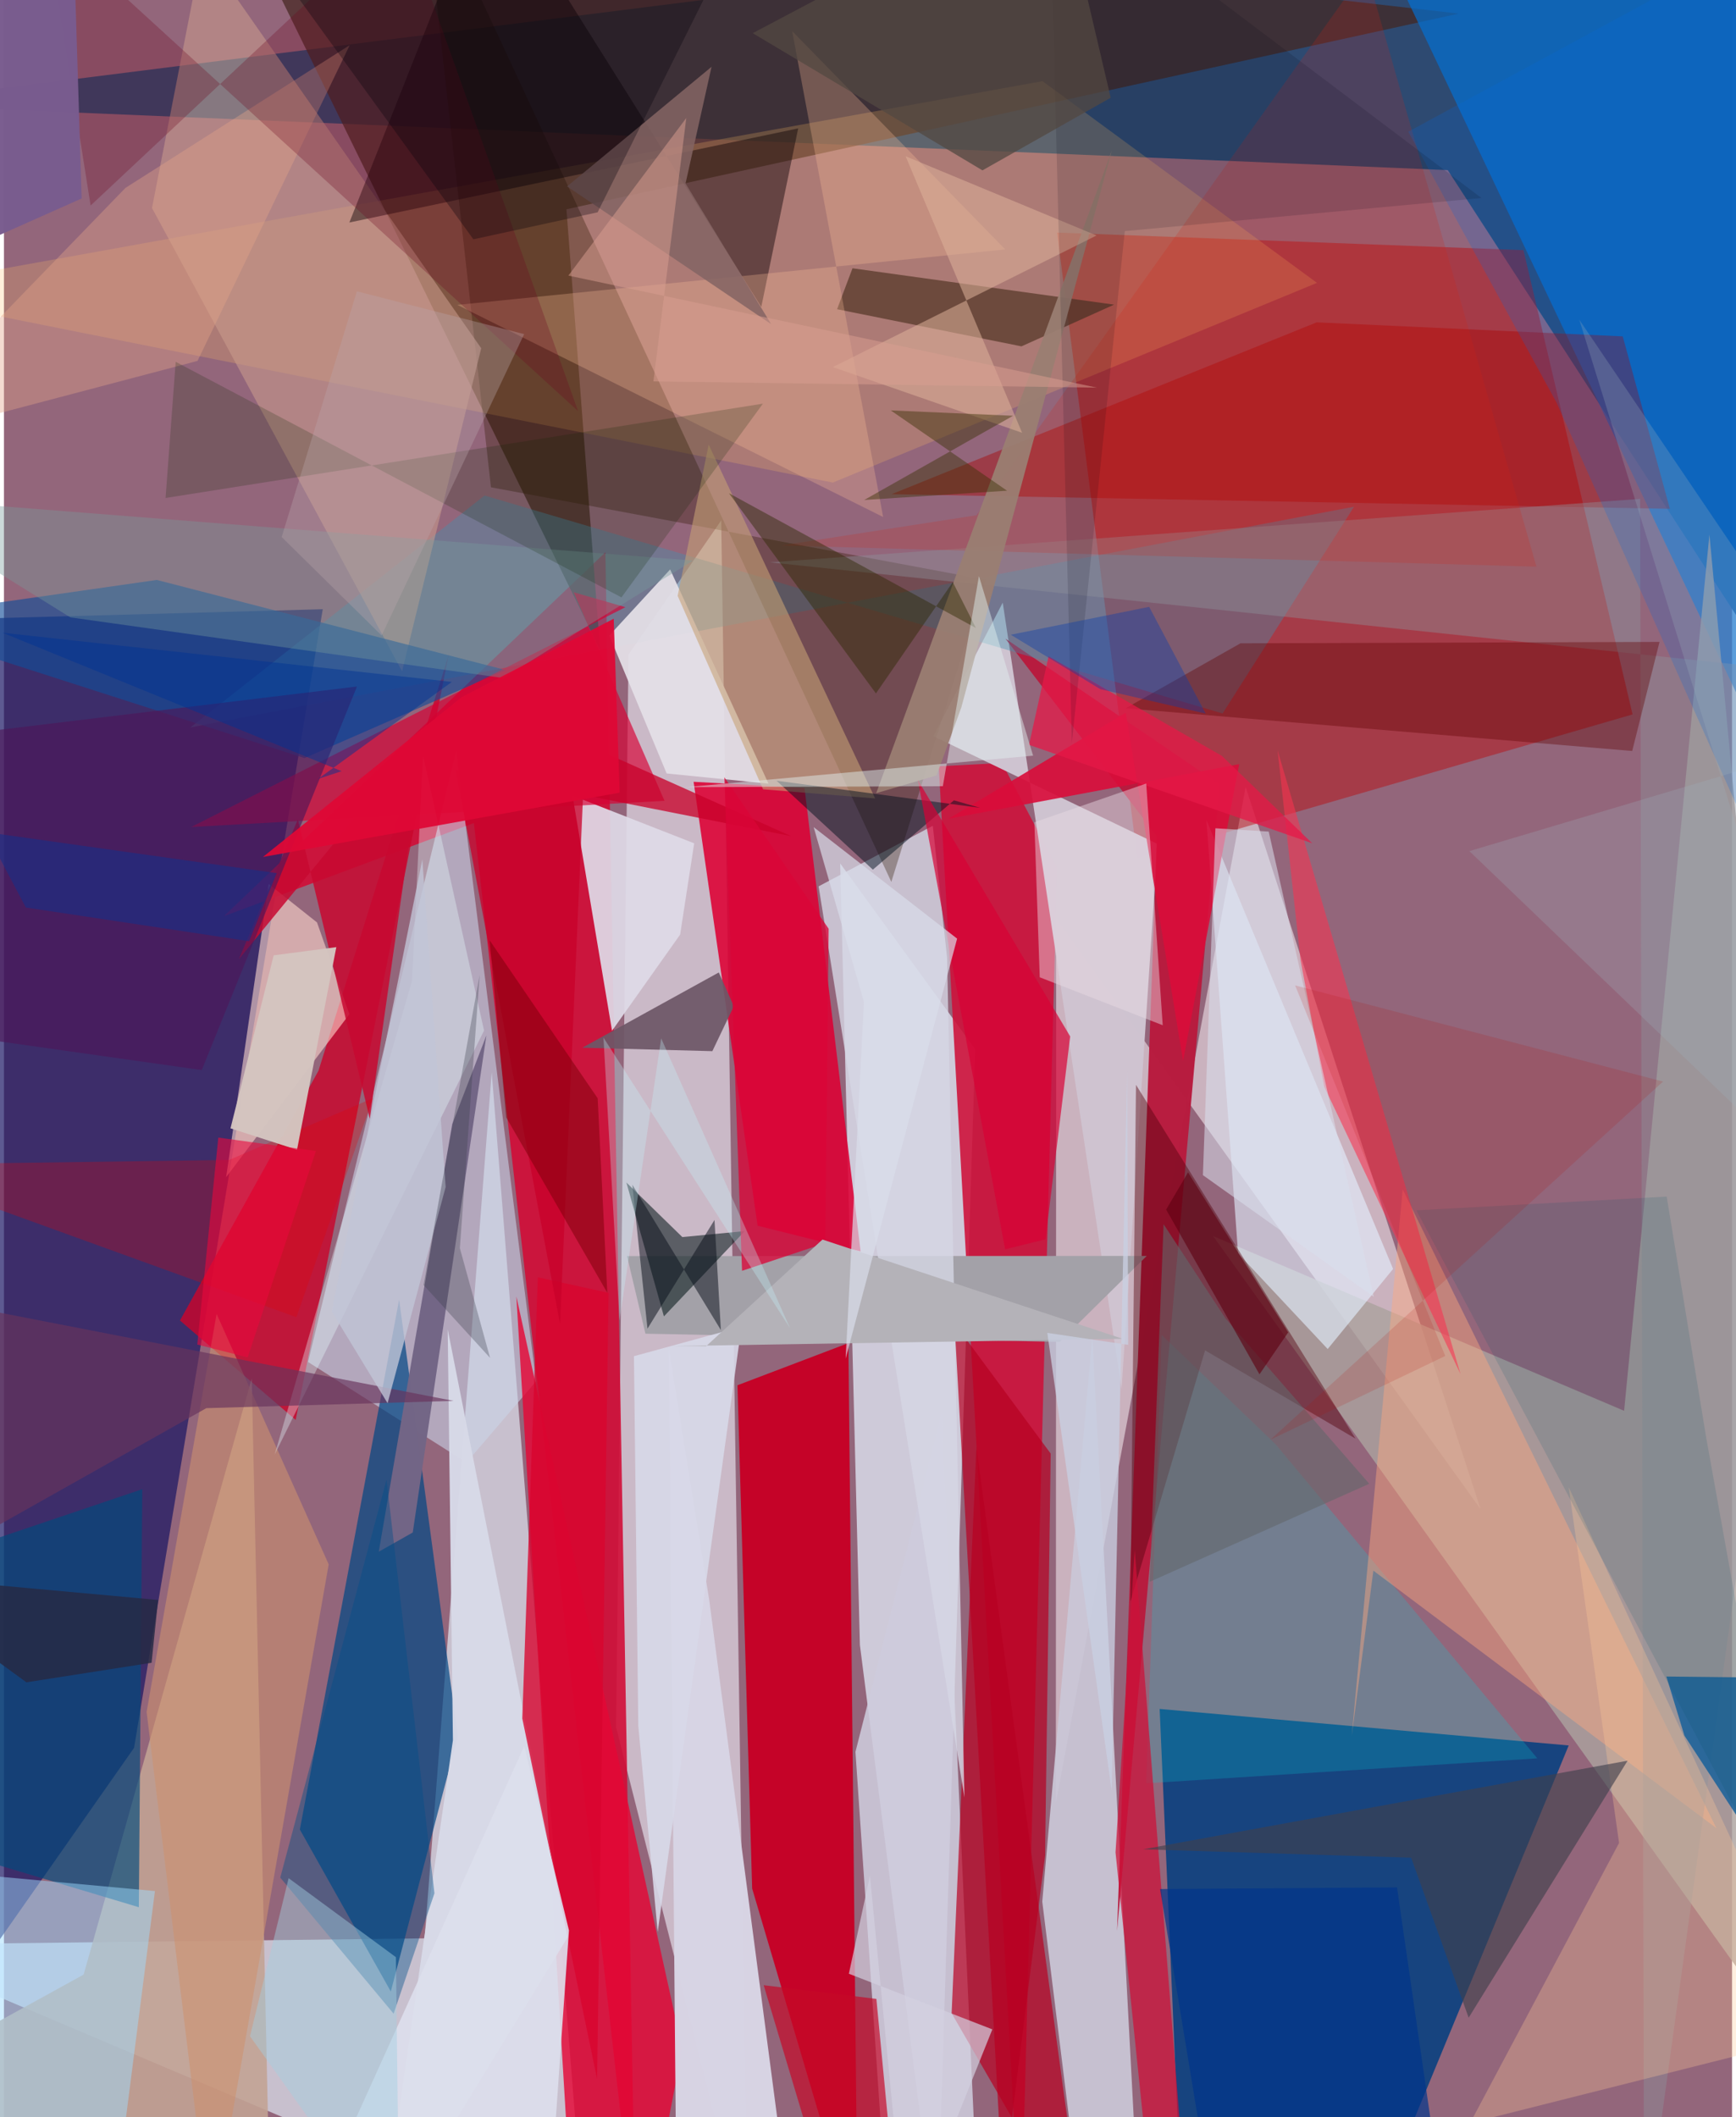 <svg xmlns="http://www.w3.org/2000/svg" width="228" height="278" viewBox="0 0 836 1024"><path fill="#93667b" d="M0 0h836v1024H0z"/><path fill="#284970" fill-opacity=".937" d="M698.46 82.273L-62 50.386 830.12-62l60.628 440.94z"/><path fill="#e3eef8" fill-opacity=".659" d="M-62 940.646l265.483-3.13 32.474-418.923L281.237 1086z"/><path fill="#1a1663" fill-opacity=".706" d="M154.222 294.653l-91.27 550.7L-62 1023.647V300.574z"/><path fill="#e1eaf7" fill-opacity=".761" d="M451.275 1086l-37.193-290.334-9.538-378.073 65.33 89.884z"/><path fill="#0b417f" fill-opacity=".914" d="M677.256 1036.953l79.72-192.734-197.883-17.663L570.433 1086z"/><path fill="#d9cfdb" fill-opacity=".788" d="M296.148 835.402l5.985-518.834 44.853-64.825L359.69 1086z"/><path fill="#fffaff" fill-opacity=".51" d="M509.051 444.019L714.35 729.934 600.703 380.666l-91.828 491.447z"/><path fill="#d20c35" fill-opacity=".89" d="M106.371 443.14l184.584-176.002L305.513 1086l-78.178-687.927z"/><path fill="#c70126" fill-opacity=".965" d="M361.96 913.423l-7.115-243.425 53.668-20.394 4.51 436.396z"/><path fill="#ba0b0f" fill-opacity=".471" d="M509.46 112.487l38.837 302.608 239.579-69.56-52.78-224.544z"/><path fill="#44261e" fill-opacity=".702" d="M104.126-62L703.763 6.581l-431.646 94.642 16.298 213.066z"/><path fill="#cd113a" fill-opacity=".89" d="M482.814 369.02l-30.581 1.596L491.975 1086l17.476-666.481z"/><path fill="#dd0135" fill-opacity=".882" d="M387.288 381.067l27.13 224.212-49.83-12.456-30.955-214.69z"/><path fill="#0071d7" fill-opacity=".655" d="M637.142-62L898 .39v461.002L649.501-62z"/><path fill="#c9d4e7" fill-opacity=".596" d="M223.766 707.385l33.681-39.302-38.65-304.954-71.692 295.613z"/><path fill="#004684" fill-opacity=".698" d="M187.14 963.216l32.417-123.419-28.382-211.217-48.03 256.286z"/><path fill="#aca29e" fill-opacity=".816" d="M584.968 597.855L898 1034.98l-72.944-776.388-41.275 423.758z"/><path fill="#cec3d0" fill-opacity=".992" d="M483.178 291.466l57.493 380.29 17.42-263.54-108.462-52.138z"/><path fill="#cbc7d7" fill-opacity=".922" d="M526.507 646.35l-24.204 273.391 18.917 152.888L549.825 1086z"/><path fill="#b81b3e" fill-opacity=".984" d="M588.066 379.319l-103.558-70.416 73.297 95.534-19.317 529.448z"/><path fill="#e50735" fill-opacity=".816" d="M328.153 990.982L309.757 1086h-34.162l-27.712-458.942z"/><path fill="#c9062b" fill-opacity=".816" d="M141.13 686.766L85.149 638.68l66.994-120.773L215.22 316.47z"/><path fill="#a3a1a8" d="M510.754 649l-200.427-3.939-8.908-37.533 251.433-.079z"/><path fill="#c2a394" fill-opacity=".886" d="M38.54 955.05l81.333-288.296L129.066 1086-62 1010.368z"/><path fill="#ffc161" fill-opacity=".227" d="M635.197 136.813l-234.215 96.59L-62 141.042 502.41 39.247z"/><path fill="#dfdbe8" fill-opacity=".918" d="M333.915 407.883l-6.796 44.149-32.948 46.507-19.096-113.7z"/><path fill="#4091af" fill-opacity=".384" d="M90.197 351.834L232.51 239.672l357.025 105.421L653.13 245.08z"/><path fill="#cecbdc" fill-opacity=".875" d="M411.93 847.315l41.718-164.002L471.924 1086l-46.398-38.847z"/><path fill="#d7d4e4" fill-opacity=".988" d="M325.511 1086l-3.856-433.647 19.541 121.565L382.19 1086z"/><path fill="#ffd9ce" fill-opacity=".588" d="M107.487 569.344l20.6-141.753 23.364 18.563 15.66 44.377z"/><path fill="#ab0002" fill-opacity=".412" d="M783.116 162.702l22.813 83.406-376.505-7.089 205.618-83.117z"/><path fill="#b90021" fill-opacity=".694" d="M523.25 1086l-10.03-69.918-42.781-316.128-11.982 273.782z"/><path fill="#d5d7e4" fill-opacity=".796" d="M456.278 463.389l-6.925-64-55.25 29.305 70.541 440.67z"/><path fill="#2e1800" fill-opacity=".329" d="M202.25-62l227.03 488.543 45.51-146.157-239.19-44.698z"/><path fill="#c99c8d" fill-opacity=".565" d="M192.599 324.656l38.28-156.225L96.012-24.52 71.626 100.605z"/><path fill="#e4f0ff" fill-opacity=".616" d="M597.029 606.223l43.35 46.256 31.644-38.742L581.7 396.58z"/><path fill="#00d3dd" fill-opacity=".22" d="M552.577 862.525l189.204-12.074-126.606-151.92-55.136-52.883z"/><path fill="#07181a" fill-opacity=".565" d="M358.38 595.448l-30.203 2.878-27.062-26.392 18.156 64.75z"/><path fill="#0d0006" fill-opacity=".443" d="M384.222 62.1l-217.115 45.511L234.209-62l132.157 210.478z"/><path fill="#53020d" fill-opacity=".435" d="M653.841 695.813L547.645 524.687 544.95 774.65l36.122-121.51z"/><path fill="#124c98" fill-opacity=".631" d="M242.708 324.078l-97.323 42.585L-62 299.96l135.942-19.468z"/><path fill="#d8dae8" fill-opacity=".973" d="M272.775 936.846L181.655 1086l35.54-244.323-2.518-198.72z"/><path fill="#e3dfe6" fill-opacity=".941" d="M292.847 307.385l27.74 66.708 49.277 4.935-47.583-103.609z"/><path fill="#004b7c" fill-opacity=".659" d="M66.912 720.271l-1.661 202.184L-62 884.3V763.802z"/><path fill="#6d5767" fill-opacity=".925" d="M345.822 470.341l7.26 16.33-10.383 21.741-62.904-1.67z"/><path fill="#d70134" fill-opacity=".663" d="M319.551 387.32l-43.974-100.878 25.059 7.234L90.61 399.988z"/><path fill="#ffa880" fill-opacity=".435" d="M676.677 575.27l151.746 308.958-165.943-124.56-10.46 79.946z"/><path fill="#9eddff" fill-opacity=".482" d="M73.04 914.639l-14.9 116.59L-62 1057.146l32.477-151.983z"/><path fill="#ce1139" fill-opacity=".733" d="M537.746 895.933l16.838 162.703 14.475-29.04-22.037-280.03z"/><path fill="#8e929b" fill-opacity=".412" d="M793.451 1086L898 327.71l-527.389-55.718 420.904-30.698z"/><path fill="#d90d3a" fill-opacity=".906" d="M597.57 369.594L456.918 396.01l85.778-51.308 27.731 168.427z"/><path fill="#553828" fill-opacity=".722" d="M492.243 167.522l44.802-20.177-126.542-17.59-7.463 19.804z"/><path fill="#736686" fill-opacity=".996" d="M233.392 500.786l-16.535 42.897-35.534 206.829 16.448-9.305z"/><path fill="#d9042f" fill-opacity=".784" d="M286.947 1005.612L250.75 831.15l7.528-213.373 34.211 7.55z"/><path fill="#610001" fill-opacity=".376" d="M787.701 363.221l-245.061-20.65 55.549-31.424 202.728-.682z"/><path fill="#f83350" fill-opacity=".576" d="M616.162 362.936l88.47 301.66-65.885-138.924-11.494-61.243z"/><path fill="#125e9b" fill-opacity=".816" d="M804.233 810.877l8.714 28.563 70.407 107.898L898 811.901z"/><path fill="#c70930" fill-opacity=".851" d="M113.678 463.86l28.508-67.557L176.967 541.1l26.607-186.72z"/><path fill="#ffc098" fill-opacity=".282" d="M425.33 250.058L381.297 15.015l103.095 105.617-265.052 26.83z"/><path fill="#ffc897" fill-opacity=".306" d="M879.152 984.011L756.973 719.283l24.371 172.094-72.035 135.435z"/><path fill="#40404c" fill-opacity=".631" d="M708.578 975.895l-27.816-77.386-129.667-4.06 234.37-42.863z"/><path fill="#c7a175" fill-opacity=".584" d="M325.91 288.192l15.012-73.133 80.539 171.113-54.21-4.404z"/><path fill="#cd916e" fill-opacity=".58" d="M102.87 635.5L69.013 827.992l30.995 254.56 57.094-325.919z"/><path fill="#e7fdff" fill-opacity=".349" d="M232.258 498.433L202.725 365.45l-5.318 108.99-66.441 229.074z"/><path fill="#031120" fill-opacity=".494" d="M420.356 420.615l-46.57-42.997 98.47 13.11-12.682-3.637z"/><path fill="#e30005" fill-opacity=".275" d="M108.961 561.027l69.574-29.92-37.067 105.995L-62 563.407z"/><path fill="#d92312" fill-opacity=".188" d="M470.531 249.192l188.32-264.121 82.532 289.008-365.338-10.25z"/><path fill="#4e1758" fill-opacity=".635" d="M-62 360.227l41.223 140.83L95.69 517.565l75.086-185.52z"/><path fill="#9a7f72" fill-opacity=".941" d="M421.972 383.635l29.196-8.587 11.969-32.869 72.776-269.32z"/><path fill="#c50927" fill-opacity=".694" d="M422.048 966.794l5.706 59.589-31.083 31.177-29.143-97.39z"/><path fill="#e4a389" fill-opacity=".392" d="M167.26 21.851L93.65 174.55-62 215.588l120.77-124.7z"/><path fill="#d4c4bf" fill-opacity=".976" d="M141.773 556.106l-32.187-10.377 20.894-83.675 30.308-3.96z"/><path fill="#b70022" fill-opacity=".702" d="M483.235 1058.87L459.85 640.055l46.53 62.988-2.722 194.501z"/><path fill="#6d0a21" fill-opacity=".286" d="M192.16-41.483L41.92 99.419 20.443-36.212l257.291 235.041z"/><path fill="#0d131d" fill-opacity=".522" d="M311.318 642.62l-7.333-69.626 42.841 70.297-3.09-53.232z"/><path fill="#c90129" fill-opacity=".757" d="M218.478 372.241l162.289 32.155-99.524-44.52-12.216 280.544z"/><path fill="#ddb199" fill-opacity=".541" d="M436.21 75.597l92.343 38.299-127.559 63.652 91.55 31.772z"/><path fill="#006cdd" fill-opacity=".212" d="M875.618-42.694L679.376 63.702l71.677 130.946L898 523.306z"/><path fill="#779d9d" fill-opacity=".38" d="M333.345 271.145L-62 240.085l94.125 58.524 209.368 29.327z"/><path fill="#2c2701" fill-opacity=".439" d="M470.212 303.748L350.736 238.56l71.102 96.822 37.182-53.822z"/><path fill="#e51948" fill-opacity=".745" d="M632.918 407.877l-43.71-42.274-83.845-48.165-9.477 42.823z"/><path fill="#dddfec" fill-opacity=".91" d="M273.335 933.671l-6.48 92.833-115.257 39.285 100.103-221.29z"/><path fill="#68335c" fill-opacity=".667" d="M-62 623.243l279.484 54.315-119.586 3.52-155.622 87.587z"/><path fill="#846463" fill-opacity=".859" d="M272.44 90.153l69.872-57.842-12.575 56.426 41.415 68.041z"/><path fill="#0d2301" fill-opacity=".2" d="M298.728 288.941l68.43-93.7-288.972 45.614 4.894-65.858z"/><path fill="#eadae2" fill-opacity=".459" d="M560.577 495.874L501.08 472.68l-2.599-74.993 54.108-18.72z"/><path fill="#d8d9e8" fill-opacity=".894" d="M356.775 641.68l-52.009 14.26 2.098 178.773 9.403 99.687z"/><path fill="#da0437" fill-opacity=".769" d="M398.966 449.205l-50.453-73.263 8.55 238.699 40.251-13.397z"/><path fill="#d80035" fill-opacity=".694" d="M503.876 599.387l11.939-98.092-73.694-124.05 42.195 227.002z"/><path fill="#005469" fill-opacity=".141" d="M865.1 926.786l-41.6-231.432-19.114-116.607-121.097 6.658z"/><path fill="#004e88" fill-opacity=".412" d="M185.081 715.675l23.176 200.051-19.749 58.224-54.847-65.821z"/><path fill="#7e000b" fill-opacity=".522" d="M291.886 625.263l-4.664-94.06-52.27-76.424 8.005 85.648z"/><path fill="#b4b2b8" d="M323.184 651.074l16.51.02 56.278-51.567 145.156 47.992z"/><path fill="#d9deec" fill-opacity=".553" d="M580.02 568.38l82.662 58.837-50.826-225-25.793-1.605z"/><path fill="#182f87" fill-opacity=".608" d="M131.966 422.31l-140.64-19.807 19.262 36.425 108.011 16.289z"/><path fill="#d9ddeb" fill-opacity=".69" d="M391.715 400.058l24.313 84.523-8.832 172.512 53.91-203.115z"/><path fill="#050015" fill-opacity=".129" d="M505.747-62L714.783 95.772l-172.555 16.005-25.607 247.517z"/><path fill="#04000c" fill-opacity=".31" d="M227.096 115.748L132.036-15.31 338.508-.276l-51.306 102.96z"/><path fill="#62676b" fill-opacity=".584" d="M660.5 717.648l-106.244 47.427 6.736-172.957 29.956 45.552z"/><path fill="#9fb3bd" fill-opacity=".255" d="M762.123 154.666L898 593.05l-189.08-181.4L898 355.334z"/><path fill="#baa7ad" fill-opacity=".345" d="M170.736 140.898l-36.385 118.837 48.347 47.622L251.655 161.6z"/><path fill="#e1efef" fill-opacity=".471" d="M497.87 365.479l-26.199-86.868-17.464 101.647-124.46.478z"/><path fill="#c1c5d6" fill-opacity=".792" d="M158.586 634.363l27.003 44.329 28.084-104.578-11.279-158.503z"/><path fill="#093dac" fill-opacity=".38" d="M487.062 306.996l66.96-13.487 27.354 51.645-51.001-11.834z"/><path fill="#393004" fill-opacity=".439" d="M488.182 201.091l-72.017 40.733 69.113-4.485-56.274-38.84z"/><path fill="#d4d0e0" fill-opacity=".69" d="M478.156 981.527l-69.418-26.897 10.197-47.368L436.349 1086z"/><path fill="#262a45" fill-opacity=".847" d="M71.415 804.223l-60.558 9.45-71.483-52.146L74.56 773.838z"/><path fill="#c5f3fa" fill-opacity=".318" d="M380.285 642.396l-90.257-140.521 7.756 136.86L317.94 502.21z"/><path fill="#a4cee1" fill-opacity=".455" d="M137.709 908.41l51.91 38.206L191.31 1086l-72.28-101.15z"/><path fill="#5f0011" fill-opacity=".612" d="M621.279 644.427l-48.457-77.392-10.588 17.991 45.155 79.693z"/><path fill="#e9073c" fill-opacity=".6" d="M150.901 556.694l-47.201-6.477-10.184 100.088 24.389 6.214z"/><path fill="#c9cfe1" fill-opacity=".78" d="M543.373 518.046l.476 132.405-39.11-5.788 31.127 221.307z"/><path fill="#534842" fill-opacity=".753" d="M473.369 82.399l62.041-35.117L509.785-62l-147.56 78.045z"/><path fill="#003493" fill-opacity=".475" d="M-.698 306.03l217.378 23.78-64.73 46.935 11.424-3.753z"/><path fill="#00358b" fill-opacity=".69" d="M587.74 1086h111.198l-25.02-173.14-114.62.81z"/><path fill="#b40c00" fill-opacity=".145" d="M697.256 655.838l-72.627-179.237 177.978 46.513-189.942 173.227z"/><path fill="#393d4b" fill-opacity=".318" d="M220.55 603.676l14.616 53.079-32.183-35.236 27.146-149.99z"/><path fill="#795c8e" fill-opacity=".984" d="M37.591 95.99L34.16-14.017-62-62l51.927 179.207z"/><path fill="#df0835" fill-opacity=".941" d="M294.986 299.253l-73.461 37.894-96.223 77.335 172.563-31.096z"/><path fill="#da9f91" fill-opacity=".506" d="M528.728 187.493l-214.537-3.037 15.9-127.39-57.033 76.23z"/></svg>
